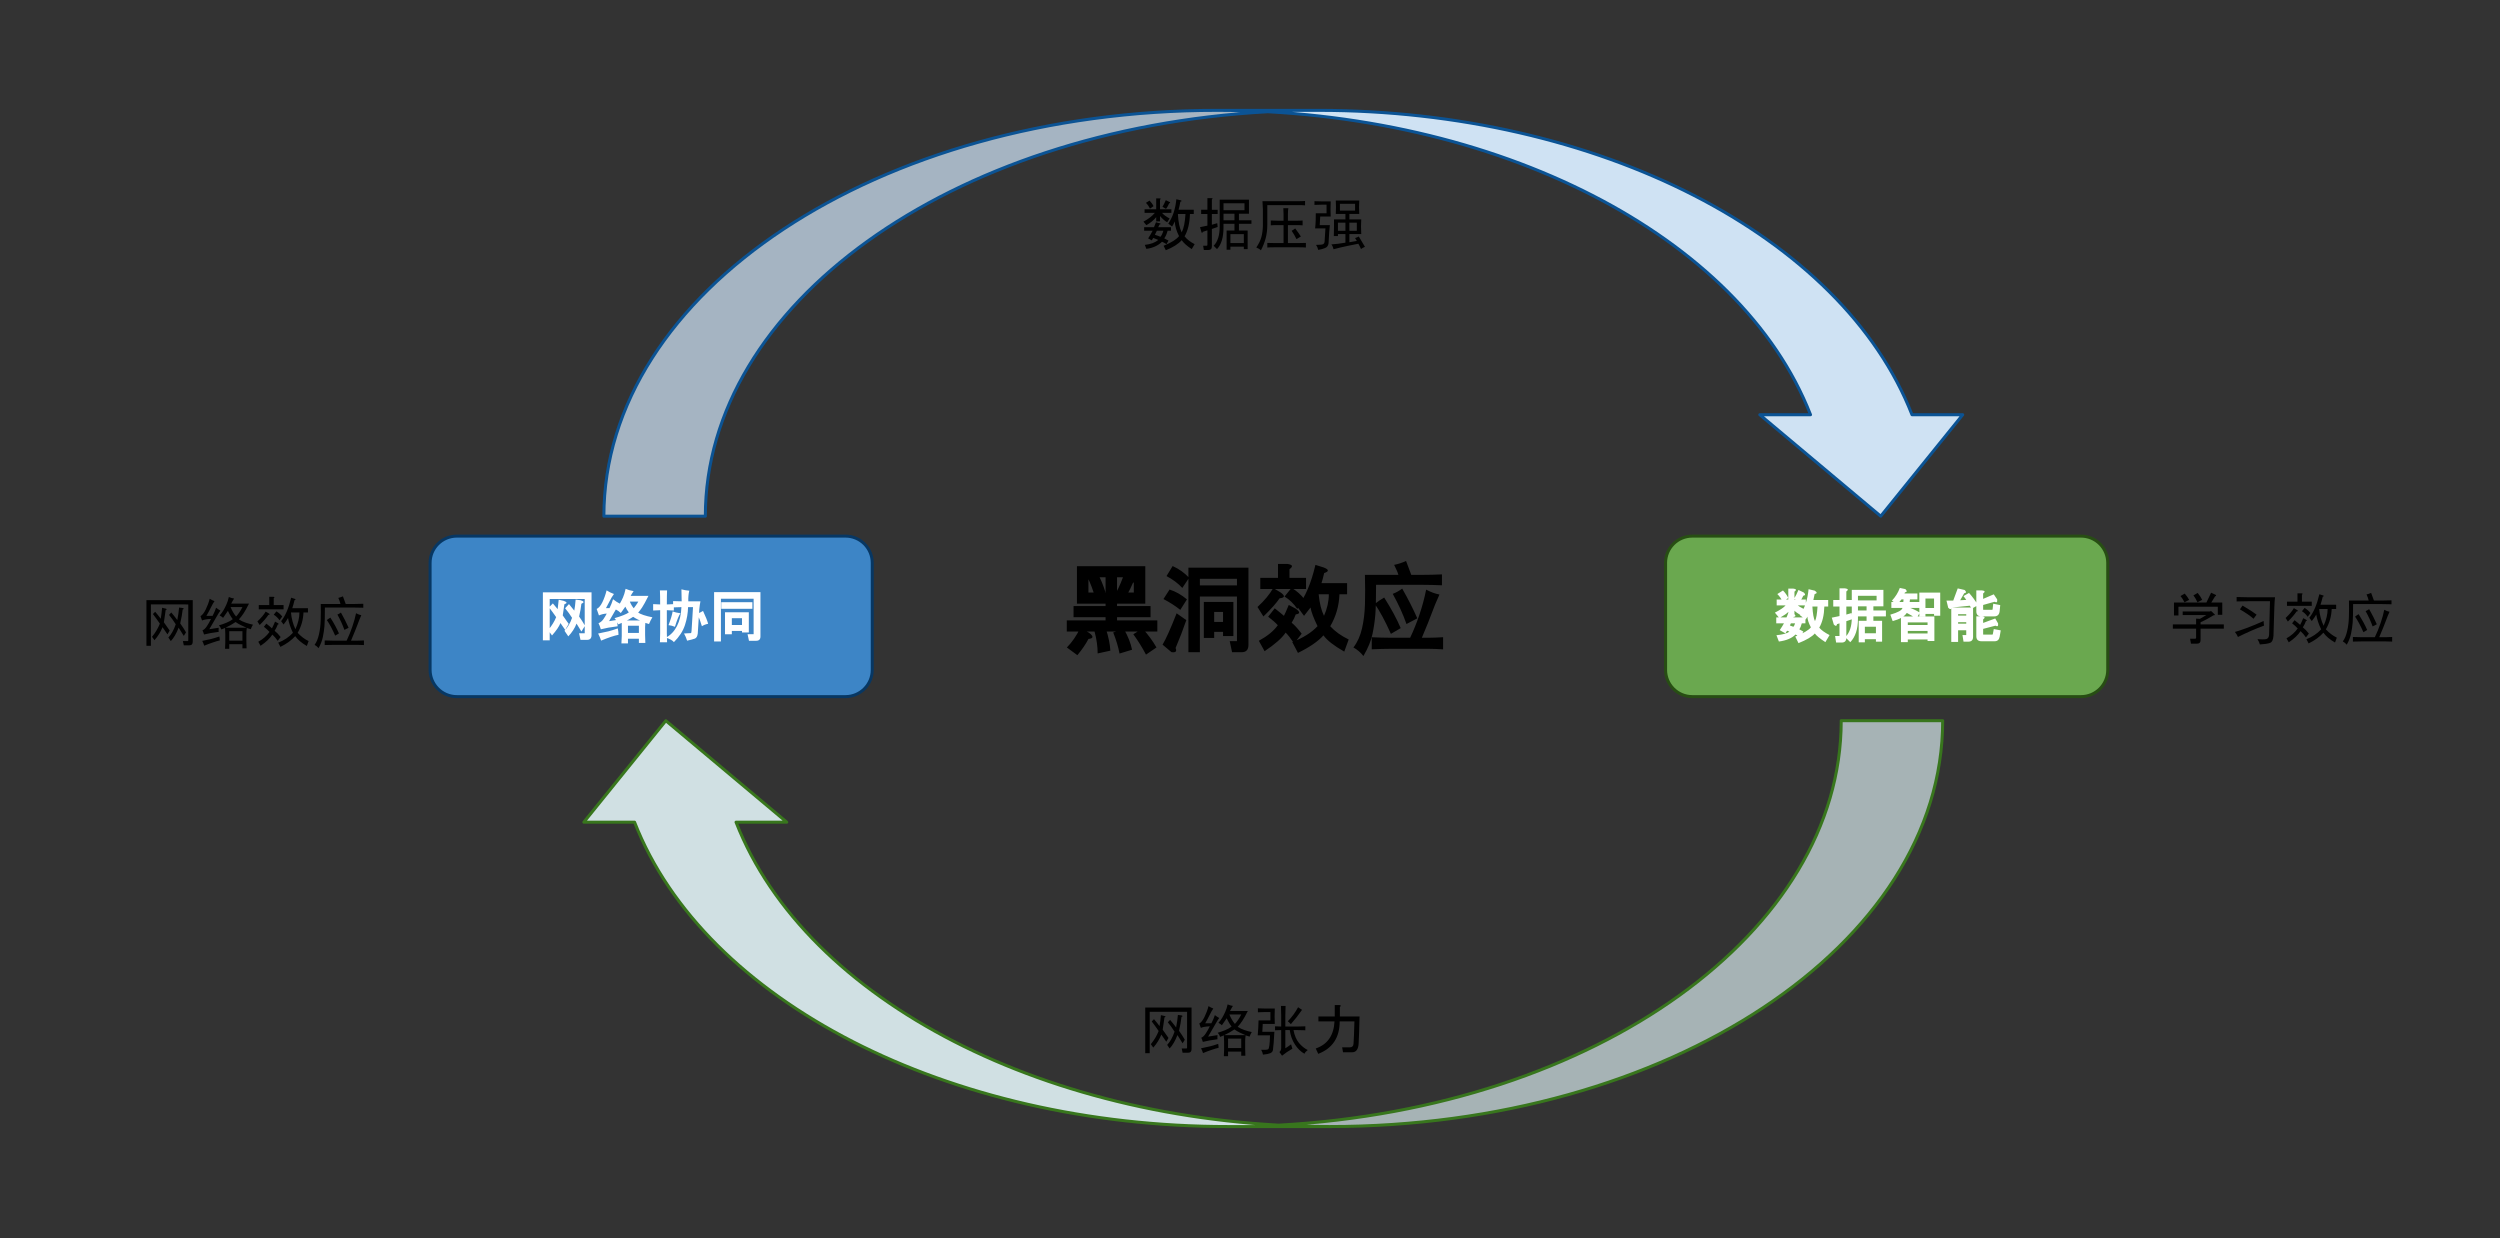 <svg fill="none" stroke-linecap="square" stroke-miterlimit="10" viewBox="0 0 830.018 411.079" xmlns="http://www.w3.org/2000/svg" xmlns:xlink="http://www.w3.org/1999/xlink"><rect x="0" y="0" width="830.018" height="411.079" fill="#333333" stroke="none"/><clipPath id="a"><path d="m0 0h830.018v411.079h-830.018z"/></clipPath><g clip-path="url(#a)"><path d="m0 0h830.018v411.079h-830.018z" fill="none"/><path d="m142.793 186.872c0-4.905 3.977-8.882 8.882-8.882h129.039c2.356 0 4.615.936 6.281 2.602 1.666 1.666 2.602 3.925 2.602 6.281v35.527c0 4.905-3.977 8.882-8.882 8.882h-129.039c-4.905 0-8.882-3.977-8.882-8.882z" fill="#3d85c6" fill-rule="evenodd"/><path d="m142.793 186.872c0-4.905 3.977-8.882 8.882-8.882h129.039c2.356 0 4.615.936 6.281 2.602 1.666 1.666 2.602 3.925 2.602 6.281v35.527c0 4.905-3.977 8.882-8.882 8.882h-129.039c-4.905 0-8.882-3.977-8.882-8.882z" fill-rule="evenodd" stroke="#073763" stroke-linecap="butt" stroke-linejoin="round"/><path d="m186.069 206.868q-.641 1.672-2.797 4.109l-1.281-1.766q1.859-2.266 2.656-4.312-.984-1.438-2.375-3.266l1.281-1.297q1.328 1.516 1.594 1.906.141-.844.344-3.141l1.719.406q1.672.609.172 1.109-.188 1.547-.547 3.703.938 1.281 1.969 2.812l-1.156 2.016q-1.172-1.703-1.578-2.281zm-3.562-8v13.734h-2.266v-15.938h16.156v14.203q0 1.578-1.516 1.578h-2.156l-.469-2.188h2.031q0 .156-.156.156v-11.547zm8.156 3.859q.266-1.328.453-3.656l1.625.203q1.844.547.281 1.188-.188 1.859-.75 4.234 1.016 1.422 1.953 3.047l-1.188 1.938q-1.219-2.031-1.625-2.641-.859 2.266-2.734 4.234l-1.266-1.859q1.641-1.719 2.516-4.297-1-1.594-2.312-3.172l1.281-1.391q1.172 1.375 1.766 2.172z" fill="#fff"/><path d="m204.304 202.258q1.109-1.203 1.594-2.047.5-.859.953-1.891.469-1.047.859-2.828 1.172.531 2.656.766-.75 1.109-.984 1.578h5.906q-1.375 2.75-2.125 3.875-.75 1.109-1.281 1.688.562.375 1.828.812 1.281.422 2.891.734-.641 1.016-1.125 2.234-1.062-.312-1.219-.375-.078.547-.078 1.391v2.625q0 1.078.078 2.625h-2.141v-1.375h-3.625v1.531h-2.172q.109-1.484.109-2.422v-2.922q0-.562 0-1.453 0 .047-1.156.484-.406-1.094-1.25-2.062 1.641-.453 2.953-.984 1.312-.531 1.797-.922-.766-.984-1.156-1.906-.422.656-1.5 2.109-.703-.703-1.812-1.266zm-.469-5.047q-.781 1.047-1.438 2.391-.656 1.328-1.219 2.312h1.172q.688-1.297 1.188-2.969 1.141.922 2.25 1.469-.719.859-1.594 2.406-.859 1.547-1.969 3.406 1.375-.234 2.797-.438-.109 1.359.031 2.141-2.125.266-3.062.453-.938.172-2.516.547-.297-1.109-.766-2.016 1-.422 1.641-1.375.656-.953 1.094-1.828-1.266.047-2.594.609-.344-1.031-.75-2.141 1.062-.531 1.891-2.234.844-1.719 1.406-3.938 1.203.766 2.438 1.203zm8.281 12.938v-2.391h-3.625v2.391zm-7-1.516q.234 1.203.234 2.125-1.078.203-2.562.703-1.469.5-3.219 1.234-.391-1.234-.984-2.359 2.312-.469 3.5-.75 1.188-.297 3.031-.953zm5.297-6.688q.125-.125.719-.969.594-.844.781-1.234h-2.797q.5 1.266 1.297 2.203zm2.344 4.047q-.062.141-.984-.297-.922-.453-1.562-.906-.656.438-1.438.891-.781.438-.859.312zm13.562-6.344q0-1.953-.078-3.984 1.25.344 2.609.453-.391 1.547-.328 3.531h4.031q-.234 1.094-.375 2.594l-.516 8.094q-.172 1.422-1.016 1.703-.844.297-2.516.672-.391-1.25-1.031-2.391 2.109-.094 2.281-.125.172-.047.219-.719l.484-7.906h-1.641q-.062 2.969-1.031 5.953-.969 2.984-3.672 5.672-.625-.828-2.656-1.5 2.344-1.234 3.672-3.828 1.344-2.609 1.484-6.297-.984 0-2.766.094v-2.094q1.781.078 2.844.078zm-7.141 1.031q0-3.109-.078-4.672h2.375q-.078 1.562-.078 4.672.984 0 2.328-.109v2.125q-1.344-.109-2.328-.109v7.641q0 1.031.078 3h-2.375q.078-1.969.078-3v-7.641q-1.062 0-2.328.109v-2.125q1.266.109 2.328.109zm6.734 2.938q-.766 1.031-1.828 4.484-1.047-.422-2.125-.547 1.172-3.094 1.359-4.547 1 .375 2.594.609zm7.5-.781q1.297 2.75 1.703 4.266-1.141.203-2.078.812-.578-2-1.516-4.172 1-.344 1.891-.906z" fill="#fff"/><path d="m242.975 205.243v2.266h3.375v-2.266zm3.375 4.234h-3.375v1.109h-2.266v-7.312h7.906v6.719h-2.266zm-6.891-9.547h10.344v2.203h-10.344zm10.75-1.141h-10.859v14.172h-2.266v-16.359h15.391v14.719q0 1.422-1.422 1.422h-2.391l-.469-2.188h2.109q0 .094-.094.094z" fill="#fff"/><path d="m552.982 186.872c0-4.905 3.977-8.882 8.882-8.882h129.039c2.356 0 4.615.936 6.281 2.602 1.666 1.666 2.602 3.925 2.602 6.281v35.527c0 4.905-3.977 8.882-8.882 8.882h-129.039c-4.905 0-8.882-3.977-8.882-8.882z" fill="#6aa84f" fill-rule="evenodd"/><path d="m552.982 186.872c0-4.905 3.977-8.882 8.882-8.882h129.039c2.356 0 4.615.936 6.281 2.602 1.666 1.666 2.602 3.925 2.602 6.281v35.527c0 4.905-3.977 8.882-8.882 8.882h-129.039c-4.905 0-8.882-3.977-8.882-8.882z" fill-rule="evenodd" stroke="#274e13" stroke-linecap="butt" stroke-linejoin="round"/><path d="m602.586 206.227q.641-1.266.844-4.844h-1.703q.203 3.578.859 4.844zm3.109-4.844q-.125 4.328-1.688 7 .969 1.203 3.422 2.469l-1.391 2.344q-2.781-1.828-3.5-2.875-1.438 1.625-5.422 3.203l-1.078-2.188q4.141-1.688 5.188-3.047-1.188-2.281-1.141-3.641.094.094-.625 1.047l-1.859-1.438q2.375-3.484 2.859-8.641l2.047.484q1.281.828-.031 1.141-.188 1.078-.422 1.953h4.922v2.188zm-6.984-3.594q-.391.953-1.234 2l-1.828-1.031q.797-1.281 1.453-2.891l1.781.859q.891.891-.172 1.062zm-4.453 9.875q.594.172 1.172.438.328-.391.547-1.156h-1.391q-.203.453-.328.719zm-1.484 2.625-1.891-1.078q.969-1.438 1.406-2.266h-2.562v-1.969h3.406q.328-.703.656-1.703l1.875.5q.938.938-.188 1.062l-.062.141h4v1.969h-1.203q-.312 1.266-.828 1.984.25.109 1.344.75l-1.047 1.875q-1.156-.719-1.547-.891-1.828 1.844-5.531 2.328l-.812-2.094q3.281-.328 4.281-1.203-.234-.109-.75-.297zm.953-14.875h1.594q1.625.172.453 1.031v2.594h3.781v1.969h-2.656q.219.266 2.234 1.328l-1.25 1.938q-1.641-.984-2.109-1.531v1.094h-2.047v-.688q-.531.672-2.969 2.062l-1.484-1.812q2.672-1.375 3.547-2.391h-2.953v-1.969h3.859zm-1.844 4.375q-.688-1.453-1.797-2.562l1.875-1.188q1.156 1.172 1.75 2.5zm22.922-3.938h10.5v5.453h-3.328v1.375h4.156v1.969h-4.156v1.453h2.891v6.938h-2.047v-.812h-3.672v1.031h-2.047v-7.156h2.609v-1.453h-2.859v.797q0 5.125-2.547 7.766l-1.656-1.672q2.156-2.172 2.156-6.391zm8.016 12.219h-3.672v2.188h3.672zm-3.109-5.391v-1.375h-2.859v1.375zm-2.859-3.344h6.188v-1.516h-6.188zm-1.906 6.234-1.953.672v5.516q0 1.578-1.578 1.578h-1.812l-.344-2.188h1.562q0 .094-.094.094v-4.281l-.828.266q-.156 1.047-1.062.125l-.672-2.281 2.562-.531v-3.156h-2.078v-2.188h2.078v-3.859h1.828q1.609.219.438 1.031v2.828h1.922v2.188h-1.922v2.656l1.734-.5zm17.344-8.531h4.297v1.969h-2.469l-.094.859h3.312v1.969h-3.516l.031-.125q1.703.562 3.547 1.672l-1.141 2.031q-1.594-1.109-3.188-1.922-1.141 1.781-4.688 2.719l-.781-2.141q3.812-1.094 4.031-2.234h-3.688v-1.969h3.969l.078-.859h-.688q-.453.672-1.547 1.688l-1.625-1.281q1.781-1.891 2.625-4.219l1.844.391q.938.922-.141 1.094zm6.969 1.672v3.156h2.859v-3.156zm-8.125 5.969h11.094v8.141h-2.266v-.516h-6.562v.891h-2.266zm2.266 1.969v.859h6.562v-.859zm0 2.828v.844h6.562v-.844zm3.828-12.734h6.938v7.688h-2.047v-.594h-2.859v.812h-2.031zm16.5.109q1.641 1.828 2.969 4.062l-2.062 1.188-.656-1-6.078.625q-.156.984-1.078.062l-.578-2.375h2.234l1.5-4.062 2.312.531q.922.922-.172 1.094l-1.328 2.312 2.031-.125-.938-1.266zm-3.625 7.062v.469h2.703v-.469zm0 2.672v.469h2.703v-.469zm4.969-4.875v9.75q0 1.578-1.578 1.578h-1.594l-.344-2.188h1.422q0 .172-.172.156v-1.75h-2.703v3.859h-2.266v-11.406zm2.891 2.906q1.625.172.453 1.031v1.172l4.016-1.484.938 1.625q.203 1.391-.875.766l-4.078 1.062v1.781q0 .125.047.125h2.969q.188 0 .203-.188l.312-1.656 2.312.438-.359 2.094q-.281 1.516-1.641 1.516h-4.391q-1.719 0-1.719-1.656v-6.625zm5.109-5.625q.203 1.406-.859.797l-3.797 1.062v1.484q0 .125.047.125h2.969q.109 0 .141-.25l.188-1.766 2.328.453-.188 1.984q-.172 1.766-1.797 1.766h-4.234q-1.719 0-1.719-1.656v-6.984h1.812q1.625.172.453 1.031v1.797l3.531-1.516z" fill="#fff"/><path d="m361.375 54.302h109.606v61.764h-109.606z" fill="none"/><path d="m392.335 77.144q1.031-2.016 1.25-6.094h-2.516q.219 4.078 1.266 6.094zm2.734-6.094q-.141 4.609-1.781 7.422 1.188 1.484 3.344 2.594l-.969 1.641q-2.375-1.562-3.328-2.969-1.719 1.938-5.281 3.344l-.734-1.484q3.859-1.562 5.125-3.203-1.266-2.438-1.422-4.891-.438 1.109-.891 1.703l-1.25-.969q2.219-3.266 2.672-8.078l1.547.359q.453.297-.219.453-.219 1.328-.594 2.672h5.047v1.406zm-6.891-3.562q-.453 1.109-1.047 1.859l-1.188-.672q.594-.969 1.109-2.219l1.344.656q.297.297-.219.375zm-4.75 10.469q1.031.297 1.844.672.594-.672.969-2.016h-2.156q-.297.672-.656 1.344zm-1.047 1.859-1.188-.672q.75-1.109 1.484-2.531h-2.812v-1.188h3.266q.438-.953.656-1.625l1.422.375q.297.297-.234.359l-.438.891h4.234v1.188h-1.125q-.359 1.484-1.109 2.531.672.297 1.406.734l-.656 1.188q-.828-.516-1.484-.812-1.938 1.938-5.203 2.375l-.516-1.328q2.891-.297 4.453-1.641-.812-.375-1.641-.672zm1.484-13.953h1.188q.594.062.078.438v3.188h3.781v1.188h-3.109q.812.969 2.516 1.859l-.812 1.266q-1.266-.75-2.375-2.078v1.781h-1.266v-1.406q-1.188 1.484-3.266 2.672l-.969-1.188q2.312-1.188 3.797-2.906h-3.422v-1.188h3.859zm-2.078 3.406q-.516-1.109-1.328-1.922l1.188-.75q.891.891 1.328 1.859zm23.156-2.969h9.719v4.672h-3.328v2.156h4.156v1.188h-4.156v2.234h2.891v6.156h-1.266v-.812h-4.453v1.031h-1.266v-6.375h2.609v-2.234h-3.641v1.188q0 4.969-2.156 7.203l-1.109-1.109q2-2.016 2-6.391zm8.016 11.438h-4.453v2.969h4.453zm-3.109-4.609v-2.156h-3.641v2.156zm-3.641-3.344h6.969v-2.297h-6.969zm-1.938 5.578-1.922.656v5.797q0 1.188-1.188 1.188h-1.484l-.219-1.406h1.109q.297 0 .297-.297v-4.828l-1.562.516q-.078.516-.375.219l-.516-1.781 2.453-.516v-3.859h-2.078v-1.406h2.078v-3.859h1.406q.594.078.078.438v3.422h1.922v1.406h-1.922v3.562l1.781-.516z" fill="#000"/><path d="m426.147 73.284v-2.188q0-1.172-.078-1.969h1.672q-.141.578-.141 2.031v2.125h2.625q1.531 0 2.25-.078v1.609q-.719-.078-2.25-.078h-2.625v5.969h3.203q1.828 0 2.766-.062v1.531q-.938-.078-2.688-.078h-7.438q-1.891 0-2.688.078v-1.531q1.078.062 2.688.062h2.703v-5.969h-1.688q-1.891 0-2.547.078v-1.609q1.172.078 2.547.078zm4.656-6.484q1.609 0 2.484-.078v1.453q-.734-.078-2.484-.078h-10.047v6.5q0 2.469-.547 4.516-.547 2.031-1.578 4-.578-.578-1.531-.938 1.25-1.828 1.688-3.469.438-1.641.5-3.672v-5.469q-.062-1.531-.141-2.766zm-.797 9.031q1.156 1.531 1.891 2.688-.797.438-1.453.875-.734-1.531-1.609-2.766.656-.359 1.172-.797zm12.016 5.312q2.188-.141 4.672-.578v-2.844h-2.484v.656h-1.375q.062-2.188.062-3.125v-2.406h3.797v-1.828h-3.203q.062-1.172.062-2.266 0-1.156-.062-2.172h7.797q-.078 1.016-.078 2.172 0 1.094.078 2.266h-3.281v1.828h3.938q-.078.875-.078 2.328 0 1.453.078 2.547h-3.938v2.703l2.469-.438q-.281-.438-.578-.953.734-.219 1.234-.516 1.312 2.125 2.047 3.438-.734.281-1.312.719-.297-.719-.875-1.75-.875.156-3.5.703-2.625.547-4.734 1.125-.219-.953-.734-1.609zm-5.094.156q1.891 0 2.328-.219.438-.219.516-.812l.281-4.438h-3.422q.156-1.453.188-2.656.031-1.203.031-2.375h3.578v-2.844h-1.531q-1.312 0-2.484.078v-1.234q1.25.062 2.484.062h2.906q-.062 1.172-.062 2.484 0 1.234.062 2.547h-3.484l-.156 2.844h3.359q-.156 1.312-.219 2.328l-.219 3.719q-.156 1.172-1.141 1.562-.969.406-2.281.625-.219-.953-.734-1.672zm12.969-11.375v-2.266h-5.031v2.266zm-3.203 6.703v-2.688h-2.484v2.688zm3.781 0v-2.688h-2.469v2.688z" fill="#000"/><path d="m361.375 321.698h109.606v61.764h-109.606z" fill="none"/><path d="m385.569 343.493q-.891 2.297-2.672 4.312l-.812-1.125q1.703-2.078 2.594-4.375-1.109-1.625-2.297-3.188l.75-.75q1.031 1.188 1.844 2.312.297-1.781.453-3.641l1.266.297q.594.219-.078.438-.219 1.781-.594 4.094 1.031 1.406 1.922 2.734l-.734 1.266q-.812-1.188-1.641-2.375zm-3.859-7.562v13.734h-1.484v-15.156h15.375v13.812q0 1.188-1.125 1.188h-1.844l-.297-1.406h1.547q.234 0 .234-.234v-11.938zm8.766 5.188q.438-2.219.594-4.156l1.188.156q.734.219 0 .516-.219 2.078-.812 4.594 1.109 1.562 1.922 2.969l-.734 1.188q-.891-1.484-1.719-2.734-1.109 2.891-2.594 4.453l-.812-1.188q1.484-1.562 2.453-4.391-1.125-1.781-2.234-3.109l.75-.812q.891 1.031 2 2.516z" fill="#000"/><path d="m404.522 339.587q.797-.875 1.297-1.75.516-.875.984-1.938.484-1.062.781-2.438.797.359 1.75.516-.438.641-.953 1.672h5.906q-1.094 2.188-1.828 3.281-.734 1.094-1.531 1.969.953.656 2.266 1.094 1.312.438 2.406.656-.375.578-.734 1.516-.734-.219-1.312-.422-.141 1.016-.141 1.891v2.625q0 1.094.062 2.25h-1.375v-1.375h-4.375v1.531h-1.391q.078-1.094.078-2.047v-2.922q0-.578-.078-1.953-.438.203-1.234.5-.297-.797-.797-1.375 1.094-.297 2.438-.844 1.344-.547 2.156-1.203-.953-1.234-1.609-2.766-.797 1.234-1.609 2.328-.438-.438-1.156-.797zm-1.688-4.75q-.5.656-1.156 2.016-.656 1.344-1.531 2.875h2.047q.797-1.531 1.156-2.703.734.594 1.453.953-.438.516-1.312 2.078-.875 1.562-2.391 4.109 2.172-.359 3.125-.5-.078.938 0 1.375-1.75.219-2.703.406-.938.188-2.172.469-.219-.797-.516-1.375.734-.297 1.422-1.312.688-1.016 1.422-2.484-1.969.078-2.984.516-.219-.656-.516-1.453.875-.438 1.75-2.219.875-1.797 1.312-3.547.797.516 1.594.797zm9.266 13.125v-3.141h-4.375v3.141zm-7.656-1.391q.141.734.141 1.312-.797.156-2.297.672-1.484.5-2.875 1.078-.281-.875-.656-1.594 1.828-.375 3.031-.656 1.203-.297 2.656-.812zm5.547-6.625q.438-.438 1.047-1.312.625-.875 1.062-1.828h-3.938q.734 1.828 1.828 3.141zm3.484 3.719q-1.016-.438-1.922-.875-.906-.438-1.719-1.016-.875.578-1.641 1.016-.766.438-1.703.875zm11.891-6.484q0-1.391-.078-3.203h1.531q-.078 1.812-.078 3.125v3.719h3.859q1.391 0 2.781-.078v1.312q-1.531-.062-2.703-.062h-1.234q.516 2.688 1.812 4.266 1.312 1.562 2.922 2.359-.797.578-1.094 1.234-1.828-1.016-3.172-3.094-1.344-2.078-1.703-4.766h-1.469v6.047q.734-.438 1.906-1.312l.438 1.453q-1.031.578-1.828 1.125-.797.547-1.609 1.203-.359-.578-.875-1.234.656-.516.594-1.453v-5.828q-1.172 0-2.047.062v-1.312q.875.078 2.047.078zm-2.125-2.344q-.062 1.25-.062 2.562 0 1.234.062 2.547h-4l-.141 2.625h4q-.078 1.812-.219 3.531-.141 1.719-.25 2.484-.109.766-.922 1.094-.797.328-2.391.469-.078-.656-.594-1.609 1.688.078 2.266-.141.578-.219.656-4.656h-4.078q.219-2.344.281-4.969h3.938v-2.766h-1.812q-1.172 0-2.344.078v-1.312q1.172.062 2.266.062zm9.047.438q-1.828 2.625-3.719 4.75-.578-.656-1.016-.953 1.969-1.969 3.422-4.656.578.422 1.312.859z" fill="#000"/><path d="m436.835 348.103q5.875-2.016 6.234-8.984h-5.344v-1.641h5.422v-3.781h1.641q.734.156.062.594v3.188h6.531q-.141 5.938-.297 8.906-.141 2.984-2.219 2.984h-2.969l-.297-1.641h2.516q1.188 0 1.266-1.188.156-2.156.297-7.422h-4.891q0 8.016-7.125 10.766z" fill="#000"/><path d="m624.415 171.378-40.148-33.685h16.843c-23.203-59.49-104.263-101.055-197.076-101.055h33.685c92.814 0 173.873 41.565 197.076 101.055h16.843z" fill="#cfe2f3" fill-rule="evenodd"/><path d="m420.875 37.1c-105.519 5.8-186.697 64.186-186.697 134.278h-33.685c0-37.673 23.826-73.626 65.699-99.139 41.873-25.513 97.969-38.256 154.683-35.139z" fill="#a5b4c2" fill-rule="evenodd"/><path d="m420.875 37.1c-105.519 5.8-186.697 64.186-186.697 134.278h-33.685c0-74.415 91.128-134.74 203.539-134.74h33.685c92.814 0 173.873 41.565 197.076 101.055h16.843l-27.222 33.685-40.148-33.685h16.843c-23.203-59.49-104.263-101.055-197.076-101.055" fill="none"/><path d="m420.875 37.1c-105.519 5.8-186.697 64.186-186.697 134.278h-33.685c0-74.415 91.128-134.74 203.539-134.74h33.685c92.814 0 173.873 41.565 197.076 101.055h16.843l-27.222 33.685-40.148-33.685h16.843c-23.203-59.49-104.263-101.055-197.076-101.055" fill-rule="evenodd" stroke="#0b5394" stroke-linecap="butt" stroke-linejoin="round"/><path d="m221.06 239.281 40.148 33.685h-16.843c23.203 59.49 104.263 101.055 197.076 101.055h-33.685c-92.814 0-173.873-41.565-197.076-101.055h-16.843z" fill="#d0e0e3" fill-rule="evenodd"/><path d="m424.6 373.559c105.519-5.8 186.697-64.186 186.697-134.278h33.685c0 37.673-23.826 73.626-65.699 99.139-41.873 25.513-97.969 38.256-154.683 35.139z" fill="#a6b3b5" fill-rule="evenodd"/><path d="m424.6 373.559c105.519-5.8 186.697-64.186 186.697-134.278h33.685c0 74.415-91.128 134.74-203.539 134.74h-33.685c-92.814 0-173.873-41.565-197.076-101.055h-16.843l27.222-33.685 40.148 33.685h-16.843c23.203 59.49 104.263 101.055 197.076 101.055" fill="none"/><path d="m424.6 373.559c105.519-5.8 186.697-64.186 186.697-134.278h33.685c0 74.415-91.128 134.74-203.539 134.74h-33.685c-92.814 0-173.873-41.565-197.076-101.055h-16.843l27.222-33.685 40.148 33.685h-16.843c23.203 59.49 104.263 101.055 197.076 101.055" fill-rule="evenodd" stroke="#38761d" stroke-linecap="butt" stroke-linejoin="round"/><path d="m322.95 174.446h186.457v61.764h-186.457z" fill="none"/><path d="m354.21 214.963q2.578-2.594 4.453-6.484l2.906 1.609q2.375 1.781-.188 2.047-1.375 2.609-3.688 5.391zm9.328-16.797q-1.062-3.672-2.484-6.5l3.328-1.359q1.562 2.828 2.625 6.312zm-5.984 2.25v-12.438h22.688v12.438h-9.375v.812h11.125v3.688h-11.125v1.062h13.375v3.688h-30.062v-3.688h12.875v-1.062h-10.625v-3.688h10.625v-.812h-4.094zm12.969-3.547q1.703-3.234 2.781-6.609l2.812 1.156q2.719 1.516.062 2.047-.75 1.828-2.297 4.594zm9.953 20.469q-1.828-3.484-4.203-6.766l3.062-1.906q2.781 3.078 4.625 6.297zm-8.781-.359q-.625-3.281-2.109-7l3.562-1.125q2.062 3.672 2.703 6.859zm-7.266-.031q0-3.469-1.031-7.281l3.75-.938q1.344 4.156 1.5 7.297zm-3.062-20.219h5.688v-5.062h-5.688zm15.062-5.062h-5.562v5.062h5.562zm17.438 14.219q-1.672 4.859-3.562 9.25.734 1.719-1.375 1.375l-2.953-2.484q1.641-2.688 4.672-10.406zm-2-3.406q-2.391-1.922-5.594-3.594l2.031-3.156q2.984.938 5.766 3.266zm14.188 4v-3.312h-2.938v3.312zm3.438 4.688h-3.438v-1.375h-2.938v2h-3.438v-11.938h9.812zm1.375-13.125h-12.688v-3.688h12.688zm3.625 16.094q0 2.406-2.281 2.406h-3.156l-.781-3.688h2.562q0 .156-.156.156v-20.844h-12.312v24.375h-3.812v-28.062h19.938zm-25.172-26.203q3.156 1.406 5.469 3.891l-2.25 3.375q-2.109-2.281-5.25-3.938zm48.109 19.953q-1.969-4.047-2.328-6.188-.094.188-2.156 2.766l-2.188-2.969q3.844-4.781 5.969-13.953l2.703.844q2.75 1.031.203 1.875-.547 2.312-.891 3.344h8.5v3.688h-2.531q-.219 5.781-3.062 10.625 2.344 2.562 6.125 4.391l-1.469 4.031q-5.172-2.953-6.906-5.406-2.656 2.984-8.469 5.828l-1.891-3.594q5.422-2.094 8.391-5.281zm-8.594-1.141q1.344 1.047 3.328 3.641l-2.484 3.25q-1.844-2.688-2.844-3.609-1.781 2.703-6.984 6.172l-1.906-3.453q4.312-2.359 6.297-5.172-1.094-1.203-3.203-2.828l2.188-2.781q2.281 1.797 3.047 2.5.469-.859 1.609-3.625l2.297 1.234q2.281 1.625.016 1.906-.516 1.453-1.359 2.766zm-.016-11.594q2.594 1.609 4.203 3.719l-2.312 3.281q-1.828-2.656-4.234-4.094zm-10.391.391v-3.688h5.875v-4.625h3.078q2.703.344.734 1.75v2.875h5.5v3.688zm6.766 1.172q2.312 1.656-.359 1.922-1.625 2.422-5.375 6.031l-1.969-3.141q3.453-3.172 5.234-6.297zm14.375 7.75q1.609-3.594 1.609-7.172h-3.375q.422 4.406 1.766 7.172z" fill="#000"/><path d="m466.819 186.244q1.125 2.906 1.734 4.609h4.031q2.609 0 6.156-.156v3.625q-3.547-.156-6.156-.156h-15.719q0 6.75-.25 9.906-.25 3.156-.953 6.484-.703 3.312-3 7.25-1.391-1.781-3.312-2.844 2-2.609 2.844-6.312.859-3.719.984-8.047.125-4.344-.016-9.75h11.109q-.188-.875-1.406-3.312 2.016-.406 3.953-1.297zm11.094 11.141q-1.594 3.5-2.531 6.125-.938 2.609-3.312 8.219h2.516q1.734 0 4.531-.172v4.031q-2.797-.172-4.531-.172h-13.375q-2.109 0-5.781.156v-4q3.547.156 5.781.156h6.969q1.672-3.469 3.094-7.672 1.422-4.219 2.219-8.297 2.312 1.25 4.422 1.625zm-18.359 1q3.609 5.688 5.484 10.156-1.375.781-3.25 1.906-2.781-6.234-5.344-9.953 1.656-1.281 3.109-2.109zm5.984-2.969q2.891 5.047 5.016 9.875-1.656.922-3.594 1.891-1.719-4.906-4.562-10.016 1.625-.609 3.141-1.75z" fill="#000"/><path d="m29.765 186.442h109.606v38.677h-109.606z" fill="none"/><g fill="#000"><path d="m53.959 208.237q-.891 2.297-2.672 4.312l-.812-1.125q1.703-2.078 2.594-4.375-1.109-1.625-2.297-3.188l.75-.75q1.031 1.188 1.844 2.312.297-1.781.453-3.641l1.266.297q.594.219-.078.438-.219 1.781-.594 4.094 1.031 1.406 1.922 2.734l-.734 1.266q-.812-1.188-1.641-2.375zm-3.859-7.562v13.734h-1.484v-15.156h15.375v13.812q0 1.188-1.125 1.188h-1.844l-.297-1.406h1.547q.234 0 .234-.234v-11.938zm8.766 5.188q.438-2.219.594-4.156l1.188.156q.734.219 0 .516-.219 2.078-.812 4.594 1.109 1.562 1.922 2.969l-.734 1.188q-.891-1.484-1.719-2.734-1.109 2.891-2.594 4.453l-.812-1.188q1.484-1.562 2.453-4.391-1.125-1.781-2.234-3.109l.75-.812q.891 1.031 2 2.516z"/><path d="m72.912 204.331q.797-.875 1.297-1.75.516-.875.984-1.938.484-1.062.781-2.438.797.359 1.75.516-.438.641-.953 1.672h5.906q-1.094 2.188-1.828 3.281-.734 1.094-1.531 1.969.953.656 2.266 1.094 1.312.438 2.406.656-.375.578-.734 1.516-.734-.219-1.312-.422-.141 1.016-.141 1.891v2.625q0 1.094.062 2.25h-1.375v-1.375h-4.375v1.531h-1.391q.078-1.094.078-2.047v-2.922q0-.578-.078-1.953-.438.203-1.234.5-.297-.797-.797-1.375 1.094-.297 2.438-.844 1.344-.547 2.156-1.203-.953-1.234-1.609-2.766-.797 1.234-1.609 2.328-.438-.438-1.156-.797zm-1.688-4.75q-.5.656-1.156 2.016-.656 1.344-1.531 2.875h2.047q.797-1.531 1.156-2.703.734.594 1.453.953-.438.516-1.312 2.078-.875 1.562-2.391 4.109 2.172-.359 3.125-.5-.078.938 0 1.375-1.75.219-2.703.406-.938.188-2.172.469-.219-.797-.516-1.375.734-.297 1.422-1.312.688-1.016 1.422-2.484-1.969.078-2.984.516-.219-.656-.516-1.453.875-.438 1.75-2.219.875-1.797 1.312-3.547.797.516 1.594.797zm9.266 13.125v-3.141h-4.375v3.141zm-7.656-1.391q.141.734.141 1.312-.797.156-2.297.672-1.484.5-2.875 1.078-.281-.875-.656-1.594 1.828-.375 3.031-.656 1.203-.297 2.656-.812zm5.547-6.625q.438-.438 1.047-1.312.625-.875 1.062-1.828h-3.938q.734 1.828 1.828 3.141zm3.484 3.719q-1.016-.438-1.922-.875-.906-.438-1.719-1.016-.875.578-1.641 1.016-.766.438-1.703.875z"/><path d="m97.256 210.097q-1.25-2.594-1.625-4.906-.594 1.047-1.484 2.156l-.812-1.109q2.141-2.672 3.328-7.797l1.188.375q.594.219-.062.438-.375 1.562-.75 2.672h5.203v1.422h-1.484q-.156 3.703-1.938 6.75 1.641 1.781 3.641 2.75l-.594 1.625q-2.594-1.484-3.859-3.266-1.859 2.078-4.906 3.562l-.734-1.406q2.891-1.109 4.891-3.266zm-6.078-.672q1.031.812 2 2.078l-.969 1.266q-.812-1.188-1.781-2.078-1.25 1.922-3.922 3.719l-.75-1.344q2.297-1.266 3.719-3.266-.891-.969-1.859-1.703l.812-1.047q1.047.812 1.859 1.562.516-.969 1.031-2.234l.969.531q.516.359-.078.438-.359 1.047-1.031 2.078zm.594-6.453q1.188.734 1.922 1.703l-.891 1.266q-.812-1.188-1.922-1.859zm-5.859-.672v-1.406h3.484v-2.75h1.406q.594.078.078.453v2.297h3.266v1.406h-8.234zm3.406 1.406q.516.375-.219.453-1.047 1.562-2.891 3.344l-.75-1.188q1.859-1.719 2.75-3.266zm8.766 5.203q1.328-2.969 1.328-5.562h-2.812q.297 3.109 1.484 5.562z"/><path d="m113.849 197.987q.5 1.312.938 2.547h2.625q1.531 0 3.203-.078v1.312q-1.672-.062-3.203-.062h-9.547q0 4.297-.141 6.125-.141 1.812-.547 3.719-.406 1.891-1.422 3.641-.516-.656-1.312-1.094.953-1.25 1.453-3.469.516-2.219.578-4.766.078-2.562.016-5.328h6.547q-.219-1.016-.719-2.031.719-.156 1.531-.516zm6.109 6.266q-.719 1.609-1.266 3.141-.547 1.516-2.156 5.312h2.047q1.016 0 2.25-.078v1.531q-1.234-.062-2.25-.062h-7.797q-1.25 0-2.984.062v-1.531q1.672.078 2.984.078h4.297q1.094-2.266 1.922-4.734.844-2.484 1.203-4.375.953.516 1.75.656zm-10.266.797q1.891 3 2.844 5.25-.516.297-1.25.734-1.453-3.281-2.766-5.172.656-.516 1.172-.812zm3.5-1.672q1.453 2.547 2.547 5.031-.656.359-1.391.719-.875-2.469-2.328-5.094.578-.219 1.172-.656z"/></g><path d="m703.146 185.297h109.606v38.677h-109.606z" fill="none"/><path d="m734.168 200.045h3.641v4.078h-1.484v-2.672h-13.062v2.891h-1.484v-4.297h10.766l1.562-3.266 1.547.734q.297.375-.219.453zm-4.516-3.188q1.109 1.406 1.484 2.297l-1.562.812q-.594-1.328-1.344-2.297zm-.531 8.531 1.266.078 2.156-1.266h-7.875v-1.188h9.141l.219-.219 1.266 1.188q.219.297-.375.297-2.234 1.406-4.312 2.297v.734h7.719v1.422h-7.719v3.781q0 1.188-1.188 1.188h-2l-.297-1.641h1.703q.297 0 .297-.297v-3.031h-7.719v-1.422h7.719zm-3.859-5.422q-.656-1.328-1.328-2.078l1.406-.812q.812.891 1.484 2.078z" fill="#000"/><path d="m746.574 199.607q-2.109 0-4 .078v-1.469q2.406.078 3.641.078h9.109q-.141 1.016-.219 3.141l-.297 9.688q-.141 1.969-1.156 2.328-1.016.375-3.359.516-.219-.875-.797-1.75 2.109.141 2.906-.031.812-.188.953-1.359l.297-11.219zm4.969 6.562q0 .797.141 1.531-4.156 1.531-8.672 3.781-.359-.875-1.016-1.672.938-.219 3.734-1.234 2.812-1.031 5.812-2.406zm-7-5.109q3.125 1.828 4.656 3-.281.438-1.016 1.375-1.312-1.234-4.516-3.125.5-.656.875-1.25z" fill="#000"/><path d="m770.636 208.951q-1.25-2.594-1.625-4.906-.594 1.047-1.484 2.156l-.812-1.109q2.141-2.672 3.328-7.797l1.188.375q.594.219-.062.438-.375 1.562-.75 2.672h5.203v1.422h-1.484q-.156 3.703-1.938 6.75 1.641 1.781 3.641 2.75l-.594 1.625q-2.594-1.484-3.859-3.266-1.859 2.078-4.906 3.562l-.734-1.406q2.891-1.109 4.891-3.266zm-6.078-.672q1.031.812 2 2.078l-.969 1.266q-.812-1.188-1.781-2.078-1.25 1.922-3.922 3.719l-.75-1.344q2.297-1.266 3.719-3.266-.891-.969-1.859-1.703l.812-1.047q1.047.812 1.859 1.562.516-.969 1.031-2.234l.969.531q.516.359-.078.438-.359 1.047-1.031 2.078zm.594-6.453q1.188.734 1.922 1.703l-.891 1.266q-.812-1.188-1.922-1.859zm-5.859-.672v-1.406h3.484v-2.75h1.406q.594.078.078.453v2.297h3.266v1.406zm3.406 1.406q.516.375-.219.453-1.047 1.562-2.891 3.344l-.75-1.188q1.859-1.719 2.75-3.266zm8.766 5.203q1.328-2.969 1.328-5.562h-2.812q.297 3.109 1.484 5.562z" fill="#000"/><path d="m787.23 196.842q.5 1.312.938 2.547h2.625q1.531 0 3.203-.078v1.312q-1.672-.062-3.203-.062h-9.547q0 4.297-.141 6.125-.141 1.812-.547 3.719-.406 1.891-1.422 3.641-.516-.656-1.312-1.094.953-1.25 1.453-3.469.516-2.219.578-4.766.078-2.562.016-5.328h6.547q-.219-1.016-.719-2.031.719-.156 1.531-.516zm6.109 6.266q-.719 1.609-1.266 3.141-.547 1.516-2.156 5.312h2.047q1.016 0 2.25-.078v1.531q-1.234-.062-2.25-.062h-7.797q-1.25 0-2.984.062v-1.531q1.672.078 2.984.078h4.297q1.094-2.266 1.922-4.734.844-2.484 1.203-4.375.953.516 1.75.656zm-10.266.797q1.891 3 2.844 5.25-.516.297-1.25.734-1.453-3.281-2.766-5.172.656-.516 1.172-.812zm3.5-1.672q1.453 2.547 2.547 5.031-.656.359-1.391.719-.875-2.469-2.328-5.094.578-.219 1.172-.656z" fill="#000"/></g></svg>
